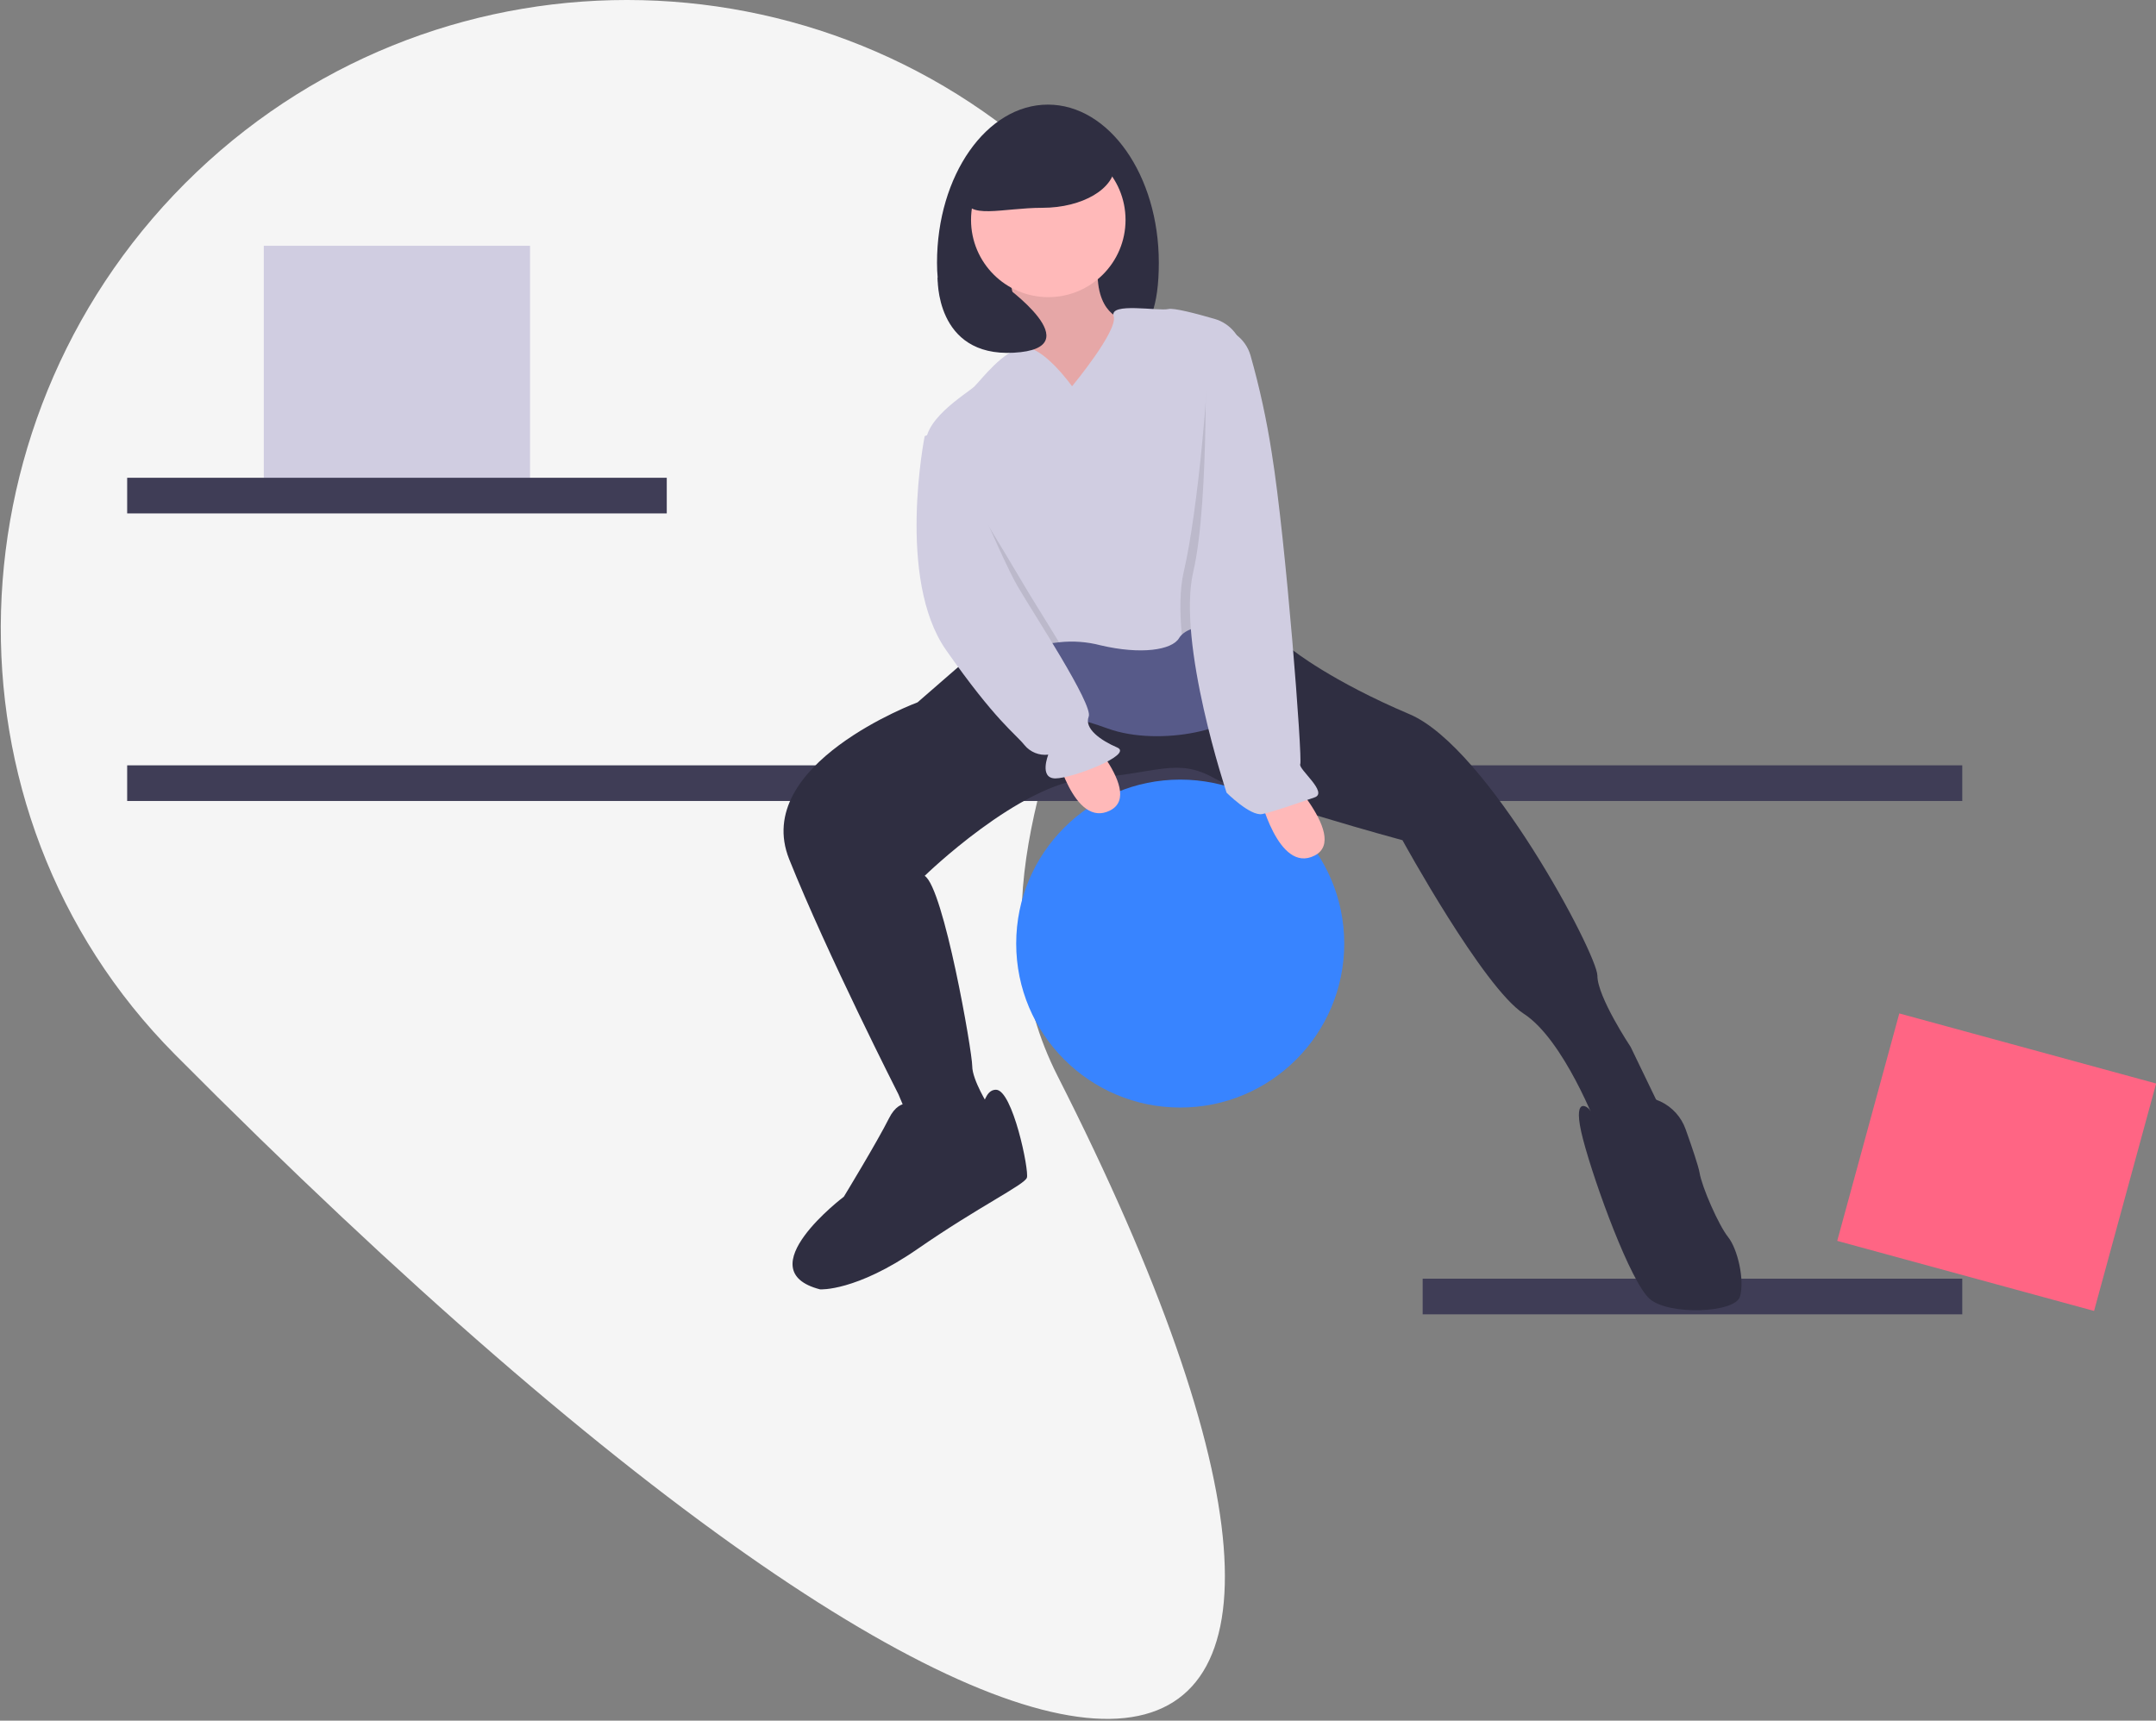<?xml version="1.0" encoding="UTF-8"?>
<svg width="907px" height="724px" viewBox="0 0 907 724" version="1.1" xmlns="http://www.w3.org/2000/svg" xmlns:xlink="http://www.w3.org/1999/xlink">
    <rect x="0" y="0" width="907" height="724" fill="#808080" stroke="none"/>
    <!-- Generator: Sketch 52.6 (67491) - http://www.bohemiancoding.com/sketch -->
    <title>spring</title>
    <desc>Created with Sketch.</desc>
    <g id="Page-1" stroke="none" stroke-width="1" fill="none" fill-rule="evenodd">
        <g id="spring">
            <path d="M444.905,452.734 C618.509,794.802 462.125,834.758 73.642,443.728 C-28.574,340.843 -22.36,172.501 82.648,72.466 C187.656,-27.569 353.875,-23.537 453.91,81.471 C553.945,186.479 379.269,323.406 444.905,452.734 Z" id="Path" fill="#F5F5F5"></path>
            <rect id="Rectangle" fill="#D0CDE1" x="110.976" y="103.417" width="112" height="99.201"></rect>
            <rect id="Rectangle" fill="#3F3D56" x="53.5" y="201.032" width="227" height="15"></rect>
            <rect id="Rectangle" fill="#3F3D56" x="598.5" y="538.032" width="227" height="15"></rect>
            <rect id="Rectangle" fill="#3F3D56" x="53.5" y="322.032" width="772" height="15"></rect>
            <circle id="Oval" fill="#3884FF" cx="496.5" cy="397.032" r="69"></circle>
            <path d="M487.5,110.535 C487.5,147.273 471.683,148.414 445.915,148.414 C420.148,148.414 394.188,147.273 394.188,110.535 C394.188,73.797 415.076,44.016 440.844,44.016 C466.611,44.016 487.5,73.797 487.5,110.535 Z" id="Path" fill="#2F2E41"></path>
            <path d="M423.5,112.032 C423.5,112.032 434.5,158.032 430.5,163.032 C426.5,168.032 464.5,179.032 464.5,179.032 L480.5,135.032 L471.5,134.032 C471.5,134.032 458.5,131.032 462.5,106.032 C466.5,81.032 423.5,112.032 423.5,112.032 Z" id="Path" fill="#FFB9B9"></path>
            <path d="M423.5,112.032 C423.5,112.032 434.5,158.032 430.5,163.032 C426.5,168.032 464.5,179.032 464.5,179.032 L480.5,135.032 L471.5,134.032 C471.5,134.032 458.5,131.032 462.5,106.032 C466.5,81.032 423.5,112.032 423.5,112.032 Z" id="Path" fill="#000000" opacity="0.1"></path>
            <circle id="Oval" fill="#FFB9B9" cx="441" cy="92.532" r="32.5"></circle>
            <path d="M409,275.532 L386,295.532 C386,295.532 316,321.532 332,361.532 C348,401.532 378,460.532 378,460.532 L386,479.532 L406,479.532 L419,473.532 L416,465.532 C416,465.532 409,454.532 409,448.532 C409,442.532 397,373.532 389,368.532 C389,368.532 429,329.532 458,327.532 C487,325.532 495,318.532 511,327.532 C527,336.532 590,353.532 590,353.532 C590,353.532 624,415.532 641,426.532 C658,437.532 672,474.532 672,474.532 L700,469.532 L686,440.532 C686,440.532 672,419.532 672,410.532 C672,401.532 626,314.532 593,300.532 C560,286.532 544.004,273.66 544.004,273.66 L471,278.532 L409,275.532 Z" id="Path" fill="#2F2E41"></path>
            <path d="M386,465.532 C386,465.532 379,460.532 374,470.532 C369,480.532 355,503.532 355,503.532 C355,503.532 314,534.532 345,542.532 C345,542.532 360,543.532 386,525.532 C412,507.532 431,498.532 432,495.532 C433,492.532 426,458.532 419,458.532 C412,458.532 414,474.532 406,474.532 C400.284,474.669 394.592,475.339 389,476.532 L386,465.532 Z" id="Path" fill="#2F2E41"></path>
            <path d="M709.133,475.2 C707.314,470.036 703.504,465.814 698.552,463.476 C693.601,461.138 687.92,460.879 682.776,462.756 C681.24,463.332 680.2,463.932 680,464.532 C679,467.532 669.95,469.014 668.975,467.273 C668,465.532 661,460.532 666,479.532 C671,498.532 686,539.532 694,546.532 C702,553.532 730,552.532 732,545.532 C734,538.532 731,525.532 727,520.532 C723,515.532 716,499.532 715,493.532 C714.529,490.708 711.844,482.791 709.133,475.2 Z" id="Path" fill="#2F2E41"></path>
            <path d="M529.758,334.038 C529.758,334.038 537.626,367.951 553.073,359.982 C568.519,352.014 536.137,320.275 536.137,320.275 L529.758,334.038 Z" id="Path" fill="#FFB9B9"></path>
            <path d="M443.758,315.038 C443.758,315.038 451.626,348.951 467.073,340.982 C482.519,333.014 450.137,301.275 450.137,301.275 L443.758,315.038 Z" id="Path" fill="#FFB9B9"></path>
            <path d="M421,263.532 C421,263.532 415,287.532 423,293.532 C431,299.532 444,298.532 466,306.532 C488,314.532 523,306.532 524,295.532 C525,284.532 519,240.532 519,240.532 L421,263.532 Z" id="Path" fill="#575A89"></path>
            <path d="M520,259.532 C508.43,263.092 500.82,263.482 497.17,267.062 C496.716,267.497 496.322,267.992 496,268.532 C493,273.532 480,275.532 463,271.532 C457.304,270.037 451.383,269.603 445.53,270.252 C439.72,270.842 433.87,272.072 423,271.532 C404.03,270.582 394.96,208.472 390.66,191.832 C390.43,190.922 390.21,190.152 390,189.532 C386,177.532 407,165.532 410,162.532 C413,159.532 422,147.532 430.28,146.282 C438.55,145.032 451,162.532 451,162.532 C451,162.532 470.5,139.032 468.5,133.032 C466.5,127.032 487.5,131.032 491.5,130.032 C493.76,129.462 503.2,131.932 510.99,134.192 C517.648,136.115 522.416,141.963 522.96,148.872 C523.09,150.502 523.23,152.272 523.37,154.172 C525.85,186.832 529.93,256.482 520,259.532 Z" id="Path" fill="#D0CDE1"></path>
            <path d="M445.53,270.252 C439.72,270.842 433.87,272.072 423,271.532 C404.03,270.582 394.96,208.472 390.66,191.832 C391.38,186.652 392,183.532 392,183.532 L397.5,191.032 C397.5,191.032 424,234.532 431,246.532 C433.86,251.432 439.73,260.682 445.53,270.252 Z" id="Path" fill="#000000" opacity="0.1"></path>
            <path d="M398,179.532 L389,183.532 C389,183.532 377,243.532 398,273.532 C419,303.532 427,308.532 431,313.532 C433.431,316.486 437.202,317.995 441,317.532 C441,317.532 437,327.532 444,327.532 C451,327.532 477,317.532 470,314.532 C463,311.532 456,306.532 458,301.532 C460,296.532 435,258.532 428,246.532 C421,234.532 398,179.532 398,179.532 Z" id="Path" fill="#D0CDE1"></path>
            <path d="M520,259.532 C508.43,263.092 500.82,263.482 497.17,267.062 C496.25,257.182 496.29,247.872 498,240.532 C504.146,214.191 508.785,157.151 508.5,143.032 C508.466,141.356 508.824,144.032 510.5,144.032 L510.5,145.032 C517.9,145.032 519.98,142.402 522.06,149.502 C522.48,150.922 522.92,152.482 523.37,154.172 C525.85,186.832 529.93,256.482 520,259.532 Z" id="Path" fill="#000000" opacity="0.1"></path>
            <path d="M507,137.532 L510.064,137.532 C517.462,137.528 523.976,142.403 526.059,149.502 C529.88,162.982 532.866,176.684 535,190.532 C541,227.532 548,319.532 547,321.532 C546,323.532 559,333.532 553,335.532 C547,337.532 536,341.532 531,342.532 C526,343.532 516,333.532 516,333.532 C516,333.532 495,270.532 502,240.532 C509,210.532 507,137.532 507,137.532 Z" id="Path" fill="#D0CDE1"></path>
            <path d="M469.022,69.422 C469.022,79.372 455.372,87.438 438.534,87.438 C421.696,87.438 406.198,92.769 406.198,82.819 C406.198,72.869 421.696,51.407 438.534,51.407 C455.372,51.407 469.022,59.473 469.022,69.422 Z" id="Path" fill="#2F2E41"></path>
            <path d="M394.465,116.77 C394.465,116.77 393.22,150.262 426.502,148.414 C459.783,146.567 422.004,119.786 422.004,119.786 L394.465,116.77 Z" id="Path" fill="#2F2E41"></path>
            <rect id="Rectangle" fill="#FF6584" transform="translate(839.976, 489.017) rotate(15.263) translate(-839.976, -489.017) " x="783.976" y="439.417" width="112" height="99.201"></rect>
        </g>
    </g>
</svg>